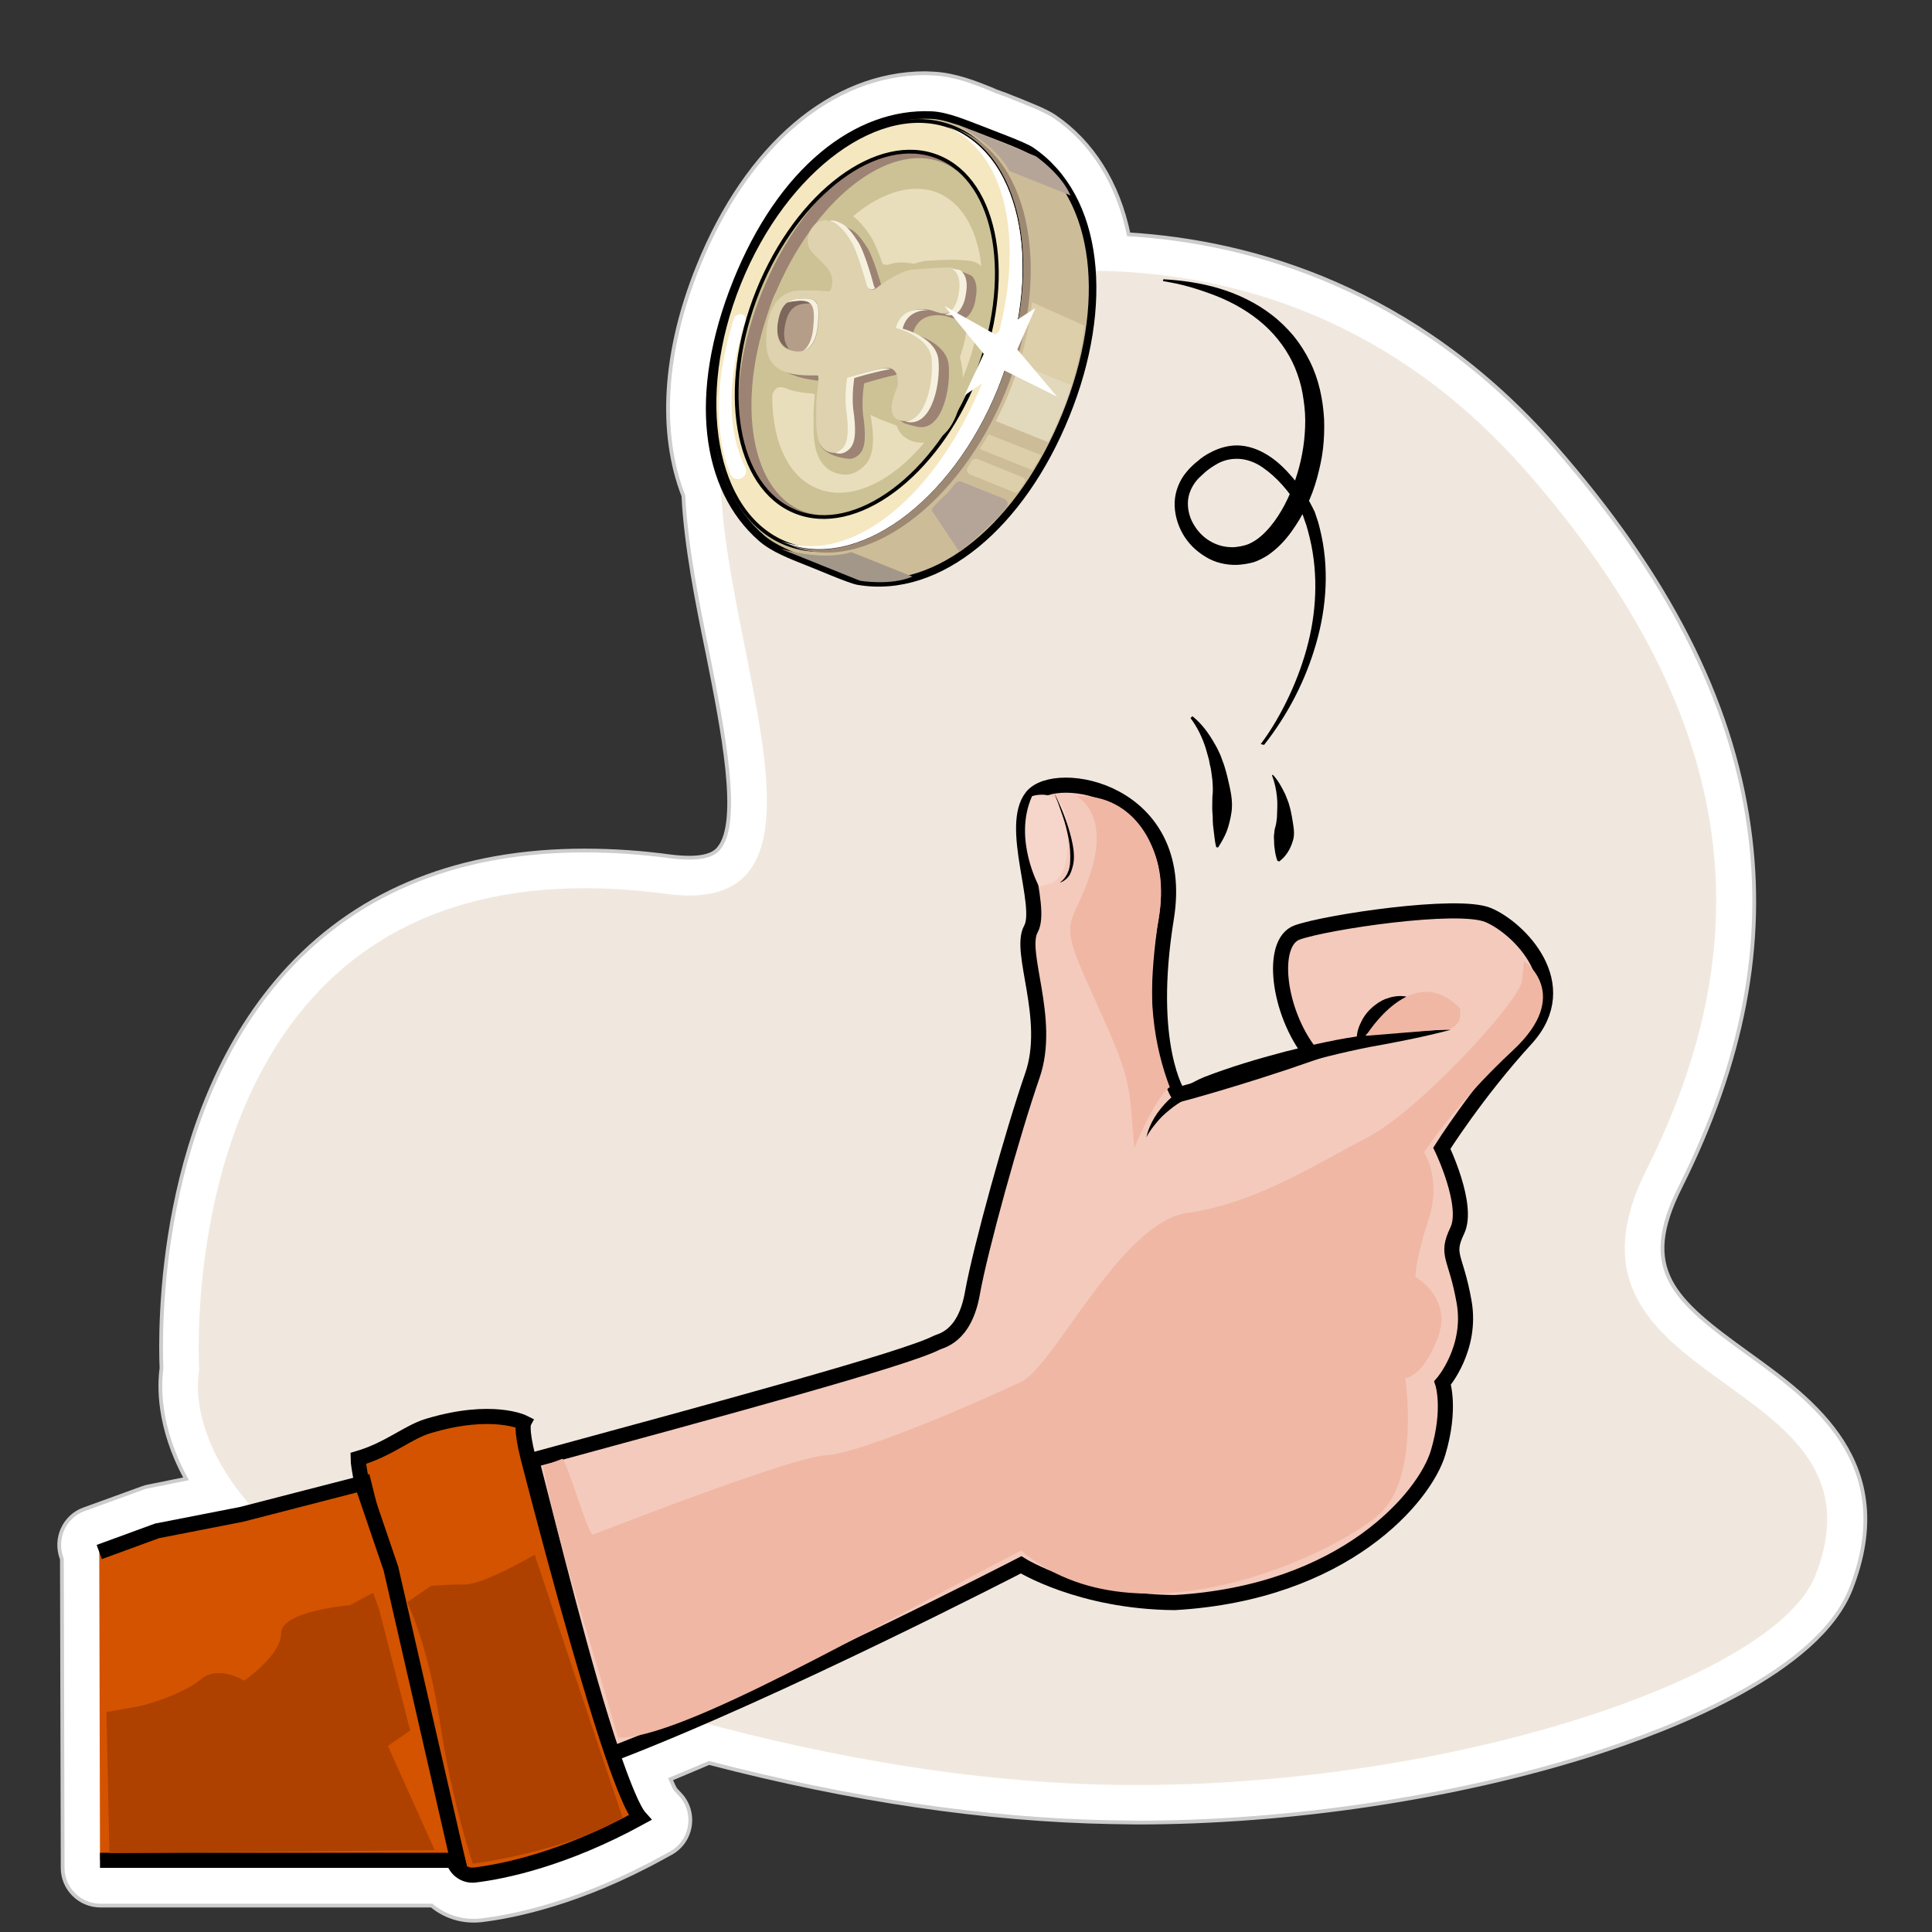 <?xml version="1.0" encoding="utf-8"?>
<!-- Generator: Adobe Illustrator 25.4.1, SVG Export Plug-In . SVG Version: 6.00 Build 0)  -->
<svg version="1.1" xmlns="http://www.w3.org/2000/svg" xmlns:xlink="http://www.w3.org/1999/xlink" x="0px" y="0px"
	 viewBox="0 0 512 512" style="enable-background:new 0 0 512 512;" xml:space="preserve">
<rect x="0" y="0" width="512" height="512" fill="#333333" stroke="none"/>
<style type="text/css">
	.st0{fill:#FFFFFF;stroke:#CCCCCC;stroke-miterlimit:10;}
	.st1{fill:#F0E8DE;}
	.st2{fill:#D6960B;}
	.st3{fill:#D6AC00;}
	.st4{fill:#A64001;}
	.st5{fill:#F2C644;}
	.st6{fill:#E7BA33;}
	.st7{fill:#FEC82E;}
	.st8{fill:#FDE56C;}
	.st9{fill:#A65801;}
	.st10{fill:#FFFFFF;}
	.st11{fill:#FFEBA2;}
	.st12{fill:#EBC656;}
	.st13{fill:#E5B420;}
	.st14{fill:#B86734;}
	.st15{fill:url(#SVGID_1_);}
	.st16{fill:#F4CABC;}
	.st17{fill:#657F8E;}
	.st18{fill:#5B7787;}
	.st19{fill:#F0B7A4;}
	.st20{fill:#F6D5CA;}
	.st21{fill:#526F80;}
	.st22{fill:#D6960B;stroke:#000000;stroke-width:2;stroke-miterlimit:10;}
	.st23{fill:#FEC82E;stroke:#000000;stroke-miterlimit:10;}
	.st24{fill:url(#SVGID_00000093867756455333302990000006450935590748762513_);}
	.st25{fill:#F4CABC;stroke:#000000;stroke-width:4;stroke-miterlimit:10;}
	.st26{fill:#657F8E;stroke:#000000;stroke-width:4;stroke-miterlimit:10;}
	.st27{fill:#5B7787;stroke:#000000;stroke-width:4;stroke-miterlimit:10;}
	.st28{fill:#7653A0;stroke:#000000;stroke-width:4;stroke-miterlimit:10;}
	.st29{fill:#582D8B;}
	.st30{fill:#F4EECE;}
	.st31{fill:#D45300;stroke:#000000;stroke-width:4;stroke-miterlimit:10;}
	.st32{fill:#AE4100;}
	.st33{fill:#CDBC98;stroke:#000000;stroke-width:2;stroke-miterlimit:10;}
	.st34{fill:none;stroke:#000000;stroke-width:0.958;stroke-miterlimit:10;}
	.st35{fill:#CDC296;}
	.st36{fill:#9D8373;}
	.st37{fill:#E9DEBC;}
	.st38{fill:#F5E7BF;stroke:#000000;stroke-miterlimit:10;}
	.st39{fill:#9D8973;}
	.st40{fill:#B5A498;}
	.st41{fill:#A3978A;}
	.st42{fill:#E2D8BB;}
	.st43{fill:#DCCFA9;}
	.st44{fill:url(#SVGID_00000176754139443349590170000010527374193687791027_);}
	.st45{fill:#DED2AF;}
	.st46{fill:#F6F1DE;}
	.st47{fill:#B59E89;}
	.st48{fill:#7D675B;}
	.st49{fill:url(#SVGID_00000147900944013383789130000004193337420975413397_);}
	.st50{fill:#07374A;}
	.st51{opacity:0.3;fill:#1BB8FF;}
	.st52{fill:url(#SVGID_00000120537990125539324610000005326180154281382808_);}
	.st53{fill:url(#SVGID_00000131350773663539676930000011426825883321568642_);}
	.st54{fill:url(#SVGID_00000084496074986247553190000011638369440123409575_);}
	.st55{fill:url(#SVGID_00000168804008119183151780000017219413703615037318_);}
	.st56{fill:url(#SVGID_00000034056372772181311130000001723438448580205981_);}
	.st57{fill:url(#SVGID_00000137108414586818060020000004516393762052791466_);}
	.st58{fill:url(#SVGID_00000175285682881552000630000012937609348394109573_);}
	.st59{fill:url(#SVGID_00000138562530582154907340000017571520891762396092_);}
	.st60{fill:url(#SVGID_00000158720155244650099750000006050040150794739617_);}
	.st61{opacity:0.6;fill:#B5FFFF;}
	.st62{fill:url(#SVGID_00000038394015613384356440000002559039498238104464_);}
	.st63{fill:url(#SVGID_00000043441452305303548670000002629975435085296807_);}
	.st64{fill:none;stroke:#000000;stroke-width:2;stroke-miterlimit:10;}
	.st65{fill:url(#SVGID_00000109713263705717240990000004573485639368183991_);}
	.st66{fill:url(#SVGID_00000108295806717223897010000013019869695880304005_);}
	.st67{fill:url(#SVGID_00000162349781288394566370000016200608742605207738_);}
	.st68{fill:url(#SVGID_00000146481070708245220580000007441172162369833604_);}
	.st69{fill:url(#SVGID_00000155112889990949778830000008975027449745695164_);}
	.st70{fill:url(#SVGID_00000132778867270136873100000009790327673958027435_);}
	.st71{fill:url(#SVGID_00000073711264129734596530000006243771589341707151_);}
	.st72{fill:url(#SVGID_00000071559437015705334160000014904058329028749754_);}
	.st73{fill:url(#SVGID_00000144340040292084818530000000316160097834663563_);}
	.st74{fill:url(#SVGID_00000175323623901163464810000006739745231185393086_);}
	.st75{fill:url(#SVGID_00000093890223570150606600000003090457047809258892_);}
</style>
<g id="safe">
</g>
<g id="Layer_1">
	<g>
		<path class="st0" d="M463.4,358.8c-20-14.4-29.1-22.3-18.1-44.2c16.6-33.2,22.6-64.4,18.2-95.4c-4.7-33.8-21.6-66.8-51.5-100.9
			c-37-42.1-80.4-54.2-112.9-56.2c-2.8-13.5-9.6-24.4-19.6-31.2c-2.2-1.5-5.9-3-13.5-6l-0.1,0c-0.8-0.3-1.5-0.6-1.9-0.7l-0.9-0.4
			c-4.4-1.8-9.9-4-15.6-4.3c-0.8,0-1.5-0.1-2.3-0.1c-24.8,0-47.3,19.2-60.2,51.2c-9.1,22.5-10.4,44-3.9,60.8
			c0.7,13.4,3.6,28,6.5,42.1c3.9,19.7,8.8,44.2,2.9,51.3c-0.5,0.6-2,2.5-7.8,2.5c0,0,0,0,0,0c-1.4,0-3-0.1-4.7-0.3
			c-8-1.1-15.7-1.6-23.1-1.6c-32.7,0-59.1,10.4-78.3,31C41.3,294.2,42.4,353,42.8,362.6c-0.6,4.3-1.1,15.4,6.5,29.3l-9.9,2
			c-0.5,0.1-1,0.2-1.5,0.4L22.2,400c-2.5,0.9-4.5,2.8-5.6,5.2s-1.2,5.2-0.3,7.7l0.1,0.2l0.2,79.9v2c0,5.5,4.5,10,10,10h87.8
			c3,2.5,6.9,4,11,4c0.7,0,1.4,0,2.1-0.1c8.6-1,26.3-4.6,48.1-16.6l2.2-1.2c2.7-1.5,4.5-4.1,5-7.1c0.5-3-0.4-6.1-2.4-8.3l-1.4-1.5
			c-0.2-0.3-0.6-1.1-1.3-2.7c3.2-1.3,6.6-2.8,10.2-4.3c37.6,9.8,73.5,15.1,106.7,15.7c2.3,0,4.5,0.1,6.8,0.1c0,0,0,0,0,0
			c40.4,0,84.4-6.6,120.6-18.1c21.9-7,59.9-21.9,68.5-43.8C503.6,387.7,480.3,371,463.4,358.8z"/>
	</g>
	<path class="st30" d="M263,102.1c-11.8,29.4-36.1,47.3-54.1,40.1c-18-7.3-23-37.1-11.2-66.4s36.1-47.3,54.1-40.1
		C269.8,42.9,274.9,72.7,263,102.1z M199.1,76.3c-5.2,12.9-7,26.3-5.1,37.7c2,11.8,7.7,20.1,16,23.5c8.4,3.4,18.2,1.3,27.8-5.8
		c9.3-6.9,17.3-17.8,22.5-30.7c5.2-12.9,7-26.3,5.1-37.7c-2-11.8-7.7-20.1-16-23.5c-8.4-3.4-18.2-1.3-27.8,5.8
		C212.2,52.5,204.3,63.4,199.1,76.3z"/>
	<path class="st1" d="M52.8,363.2c0,0-9.4-144,123.9-126.3c65.9,8.7-17.7-120.4,29.5-145.1s135.2-38.8,198.2,33
		c59,67.3,61.4,126.3,31.9,185.3c-29.5,59,66.1,53.1,44.8,107.4c-10.8,27.7-99.9,57-186.4,55.5c-83.2-1.5-163.8-33.2-187.6-44.8
		C44.6,397.4,52.8,363.2,52.8,363.2z"/>
	<g>
		<path d="M334.1,197.2c3-4,5.5-8.4,7.6-12.9c2.1-4.5,3.8-9.2,5-14c2.4-9.6,2.6-19.8,0-29.3c-0.2-0.6-0.3-1.2-0.5-1.8l-0.6-1.7
			l-0.3-0.9c0-0.1-0.2-0.4-0.3-0.7c-0.3-0.5-0.6-1-0.9-1.6c-1.3-2.1-2.7-4-4.3-5.8c-1.6-1.8-3.4-3.4-5.3-4.7
			c-1.9-1.3-4.1-2.1-6.2-2.2c-2.2-0.1-4.3,0.4-6.2,1.6c-1,0.6-1.9,1.2-2.8,2c-0.4,0.4-0.9,0.8-1.3,1.2l-0.6,0.6l-0.5,0.6
			c-1.3,1.7-2.1,3.7-2.1,5.8c0,2.1,0.6,4.2,1.8,6c1.1,1.8,2.7,3.3,4.6,4.3c1.9,1,3.9,1.4,6,1.3c1-0.1,2.1-0.3,3.1-0.6
			c0.9-0.3,1.8-0.8,2.7-1.4c1.7-1.2,3.3-2.9,4.7-4.8c2.7-3.7,4.7-8.1,6.1-12.7c1.4-4.6,2.1-9.3,2.1-14.1c0-2.4-0.3-4.7-0.7-7.1
			c-0.4-2.3-1.1-4.6-2-6.8c-1.8-4.3-4.7-8.3-8.3-11.5c-3.6-3.2-7.9-5.7-12.4-7.5c-2.3-0.9-4.6-1.7-7-2.4c-2.4-0.7-4.8-1.2-7.3-1.6
			l0.1-0.5c5,0.3,10.1,1,15,2.5c4.9,1.5,9.7,3.8,13.8,7c2.1,1.6,4,3.5,5.7,5.5c1.7,2.1,3.1,4.3,4.3,6.7c2.4,4.8,3.5,10.1,3.8,15.4
			c0.1,2.6,0,5.3-0.3,7.9c-0.3,2.6-0.9,5.2-1.6,7.8c-0.7,2.5-1.6,5-2.8,7.4c-1.1,2.4-2.5,4.7-4.1,6.9c-1.6,2.2-3.5,4.2-5.9,5.9
			c-1.2,0.8-2.5,1.5-4,2c-1.4,0.4-2.9,0.6-4.3,0.7c-2.9,0.1-6-0.6-8.5-2.2c-2.5-1.5-4.6-3.6-6-6.1c-1.4-2.5-2.2-5.4-2.1-8.3
			c0.1-2.9,1.3-5.9,3.2-8.1l0.7-0.8l0.7-0.7c0.5-0.5,1-0.9,1.5-1.3c1-0.9,2.2-1.7,3.4-2.3c2.4-1.3,5.4-2.1,8.2-1.8
			c2.9,0.3,5.5,1.5,7.7,3c2.2,1.5,4.1,3.4,5.8,5.4c1.7,2,3.2,4.1,4.5,6.4c0.3,0.6,0.6,1.1,0.9,1.7c0.1,0.3,0.3,0.6,0.5,1l0.3,0.9
			l0.6,1.8c0.2,0.6,0.3,1.2,0.5,1.9c2.5,10,1.8,20.6-1,30.3c-2.8,9.8-7.5,18.9-13.8,26.9L334.1,197.2z"/>
	</g>
	<g>
		<path d="M316,189.8c2.5,2,4.3,4.5,5.9,7.3c0.4,0.7,0.8,1.4,1.1,2.1l0.5,1.1l0.4,1.1c0.6,1.5,1,3,1.4,4.6c0.7,3.1,1.6,6.3,1,9.6
			c-0.1,0.8-0.3,1.6-0.5,2.4c-0.2,0.8-0.4,1.5-0.7,2.3c-0.6,1.5-1.4,2.9-2.3,4.3l-0.5-0.1c-0.4-1.6-0.5-3.2-0.7-4.7
			c-0.1-0.8-0.2-1.5-0.2-2.2c0-0.7,0-1.5-0.1-2.2c-0.1-1.4,0-2.9,0-4.3c0.2-1.4,0.1-2.9,0-4.3c-0.2-1.4-0.3-2.9-0.7-4.3l-0.2-1.1
			l-0.3-1.1c-0.2-0.7-0.4-1.4-0.6-2.1c-0.9-2.8-2.2-5.5-4-7.9L316,189.8z"/>
	</g>
	<g>
		<path d="M337.3,205.3c1.4,1.5,2.4,3.3,3.3,5.2c0.2,0.5,0.4,1,0.6,1.5c0.2,0.5,0.4,1,0.5,1.5c0.3,1,0.5,2,0.7,3.1
			c0.3,2.1,0.9,4.3,0.2,6.3c-0.6,2-1.7,4-3.6,5.4l-0.5-0.2c-0.4-1.2-0.6-2.2-0.7-3.2c-0.2-1-0.1-1.9-0.2-2.8c0-0.5,0-0.9,0.1-1.4
			c0-0.4,0.1-0.9,0.2-1.3c0.3-0.9,0.4-1.8,0.5-2.7c0-0.9,0.1-1.8,0.1-2.8c0-0.5,0-0.9,0-1.4c0-0.5-0.1-0.9-0.1-1.4
			c-0.2-1.9-0.6-3.8-1.3-5.6L337.3,205.3z"/>
	</g>
	<path class="st25" d="M394.4,242.5c-8.1-3.4-43.1,1.9-50.6,4.6c-7.4,2.6-5.1,21.2,3.6,32.1c-19.2,6.7-35.1,10.9-35.1,10.9
		s-8.7-12.9-3.2-46.8c5.5-33.9-29.3-40-35.6-32.2c-6.3,7.8,3.1,29-0.3,35.1s5.6,23.8,0.4,38.8c-5.2,15-13.8,45.9-15.9,57.7
		c-2.1,11.9-8.6,12.6-9.6,13.2c-8.5,4.3-56.1,17.2-107.2,31.1c5,19.3,13.9,55.7,21.4,77.8c43.7-16.7,108.3-50.1,108.3-50.1
		s15.6,9.8,40.7,10c45-2.6,66.3-28,69.8-39.7c3.5-11.7,1.2-18.5,1.2-18.5s7.9-9.1,5.7-21.5s-5-12.2-1.8-18.9
		c3.2-6.7-4.1-21.8-4.1-21.8s9.3-14.8,22.4-29.1C417.5,260.8,402.5,245.9,394.4,242.5z"/>
	<path class="st31" d="M138.8,377c0,0-8.3-4.2-25.3,0.9c-5.4,1.6-10.4,6.2-18.6,8.6c0,1.1,0.4,3.4,1,6.6l0.5-0.1l24.9,100h-1.1
		c0,0,0,0.1,0,0.1c0.7,2.5,3.1,4.1,5.6,3.8c7.5-0.9,23.5-4.1,43.8-15.2c-1.8-2-4.4-8.4-7.4-17.1c-7.5-22.1-17.3-59.1-22.3-78.5
		C138,378.5,138.8,377,138.8,377z"/>
	<polyline class="st31" points="26.5,493 120.2,493 121.3,493 103.6,415.7 95.9,393.1 64.1,401.3 41.6,405.7 26.3,411.3 	"/>
	<g>
		<path d="M303.8,301.4c0.8-3.7,3-7,5.7-9.7c2.7-2.7,6.1-4.8,9.7-6.3c7-2.7,14.1-4.8,21.3-6.7c7.2-1.8,14.4-3.5,21.9-4.4
			c1.9-0.2,3.7-0.4,5.5-0.5l5.5-0.4c3.7-0.2,7.4-0.5,11.1-0.5c-7.2,1.9-14.4,3.3-21.7,4.6c-3.5,0.7-7.1,1.5-10.7,2.4
			c-3.6,0.9-7.1,1.8-10.6,2.7c-3.5,0.9-7.1,1.9-10.6,2.9c-3.5,1-7.1,2-10.5,3.1c-3.4,1-6.5,2.6-9.4,4.7c-1.4,1.1-2.8,2.2-4,3.6
			C305.8,298.3,304.6,299.8,303.8,301.4z"/>
	</g>
	<g>
		<path d="M359.6,276.5c-0.2-1.8,0.1-3.4,0.8-5c0.7-1.6,1.6-3,2.9-4.2c0.6-0.6,1.3-1.1,2-1.6c0.7-0.4,1.5-0.9,2.3-1.1
			c1.6-0.6,3.4-0.8,5.1-0.5c-1.2,1.3-2.4,2.2-3.5,3.2c-0.6,0.5-1,1-1.6,1.4c-0.5,0.5-1,1-1.5,1.5l-3,3
			C362,274.2,361,275.3,359.6,276.5z"/>
	</g>
	<path class="st19" d="M143.9,388.6c0,0,1.9-0.8,5.1-2c0.9-0.3,7,20.5,8.1,20.1c16.6-6.4,53.8-20.6,61.6-21
		c10-0.6,43.1-15.3,51.9-19.5c8.8-4.1,26.5-42.5,44.2-44.8c17.7-2.4,34.2-13,47.8-20.1s40.1-36,40.7-41.3c0.6-5.3,0.6-5.3,0.6-5.3
		s13,8.8-2.9,23.6c-15.9,14.8-23.6,27.1-23.6,27.1s4.7,7.1,1.2,17.7c-3.5,10.6-3.5,15.3-3.5,15.3s10,5.6,5.9,16.2
		c-4.1,10.6-8.6,10.6-8.6,10.6s3.8,25.4-6.2,35.4c-10,10-64.3,36.9-95.6,10.3c-38.9,20.1-90.3,50.1-106.8,49.6
		C153.7,425.3,148.4,411.2,143.9,388.6z"/>
	<path class="st20" d="M273.5,211c0,0,8.7-3.1,9.4,7.9c0.8,11-2,14.6-4.7,15.3s-2.8,0.8-2.8,0.8S268.4,222.4,273.5,211z"/>
	<path class="st32" d="M141.7,412c0,0-13.4,7.9-18.5,7.9c-5.1,0-9,0.4-9,0.4l-6.3,4.3c0,0,5.5,11,8.7,31.9
		c3.1,20.8,8.7,37.4,8.7,37.4s24.4-3.1,39.7-12.2C157.9,460.7,141.7,412,141.7,412z"/>
	<path class="st32" d="M92.7,425.4c0,0-18.2,1.5-18.2,7.4s-9.8,12.6-9.8,12.6s-6.7-4.3-11.4-0.4c-4.7,3.9-14.2,6.7-16.1,7.1
		c-2,0.4-9,1.6-9,1.6l0.8,37.4l86.2-0.8l-12.4-27.6l5.9-4.1l-8.2-32l-1.6-4.5L92.7,425.4z"/>
	<g>
		<path d="M279.4,210.2c1.9,3.8,3.5,7.8,4.5,11.9c0.5,2.1,0.9,4.3,0.6,6.5c-0.2,1.1-0.5,2.2-1,3.2c-0.6,1-1.5,1.7-2.5,2.1l0-0.1
			c1.7-1.3,2.5-3.3,2.6-5.3c0.1-2,0-4.1-0.4-6.2c-0.4-2.1-0.9-4.1-1.6-6.1C280.9,214.1,280.2,212.2,279.4,210.2L279.4,210.2z"/>
	</g>
	<path class="st19" d="M362,274.5c0,0,12.3-20.3,24.9-7.3c0.8,4.8-2.9,5.5-2.9,5.5L362,274.5z"/>
	<path class="st19" d="M285.3,211c0,0,8.7,4.3,3.9,19.7c-4.7,15.3-9.4,11.4-0.8,30.3s10.6,23.6,11.4,33.4s0.8,9.8,0.8,9.8
		s5.5-13.4,9.4-16.1c-3.9-10.2-6.7-24.8-3.1-43.7C310.5,225.5,300.6,210.2,285.3,211z"/>
	<path class="st33" d="M282.5,109.9c-11.7,29-33.5,47.8-55.1,44.1c-2.3-0.4-11.4-4.4-13.6-5.2c-4-1.6-8.8-3.4-12-6.2
		c-15-13.1-18.5-38.1-6.6-67.8s31.9-45.2,51.7-44.3c4.1,0.2,8.9,2.3,12.9,3.8c2.2,0.9,11.5,4.3,13.4,5.6
		C291.5,52.3,294.2,81,282.5,109.9z"/>
	
		<ellipse transform="matrix(0.374 -0.927 0.927 0.374 61.634 268.584)" class="st34" cx="229.7" cy="88.6" rx="52.9" ry="32.4"/>
	
		<ellipse transform="matrix(0.374 -0.927 0.927 0.374 61.634 268.584)" class="st35" cx="229.7" cy="88.6" rx="52.9" ry="32.4"/>
	<path class="st36" d="M205.1,78.7c10.3-25.5,30.3-41.4,44.7-35.6c1.5,0.6,2.8,1.4,4.1,2.4c-1.9-2.3-4.1-4-6.7-5
		c-14.4-5.8-34.7,10.7-45.3,37c-10.6,26.2-7.4,52.2,7,58c2.6,1.1,5.4,1.4,8.3,1c-1.6-0.2-3.1-0.5-4.6-1.1
		C198.2,129.6,194.8,104.2,205.1,78.7z"/>
	<path class="st37" d="M218.9,64.8c0.1,0,0.2,0,0.2,0c1.1,0.3,1.8,0.5,2.5,0.6c0.6,0.1,1.1,0.3,1.8,0.4c0,0,0.1,0,0.1,0
		c2.1,0.4,3.1,0.8,3.3,0.9l5.7,2.2c0.4,0.1,0.7,0.4,1,0.7c0.5,0.5,1.3,0.7,2,0.5c1.8-0.6,3.6-0.7,5.3-0.4c0.4,0,0.8,0,1.2,0.2
		l7.6,3.1c0.3,0.1,0.6,0.3,0.8,0.5c1.5,0.8,2.8,1.9,3.8,3.3c4.3,5.7,1.3,15.3-0.8,20.5c0,0,0,0,0,0c-2.2,5.4-5.3,10.7-8.7,15
		c-1.2,1.6-3.4,2.1-5.2,1.3c-2-0.9-3.4-1.4-4.5-1.8c-0.6-0.2-1.1-0.4-1.5-0.6c0,0-0.1,0-0.1,0c0,0-6.5-3-6.5-3
		c-0.4-0.2-0.7-0.4-0.9-0.7c-0.1-0.1-0.1-0.2-0.2-0.3c-0.4-0.6-1.1-1-1.9-0.9c-1.7,0.2-3.5,0-5.3-0.8l-5.1-1.9
		c-0.2-0.1-0.5-0.2-0.7-0.4c0,0-0.1,0-0.1-0.1c-1.9-0.9-3.4-2.2-4.4-3.8c-1-1.5-3.2-0.9-3.4,0.8c-1.3,14.2,2.9,25.9,11.8,29.4
		c12.6,5.1,30-8.3,38.7-30c8.7-21.7,5.6-43.4-7.1-48.5C239.3,47.6,227.9,53.4,218.9,64.8z"/>
	<path class="st38" d="M252.6,33.8c19.1,7.7,24.6,38.6,12.3,69c-12.3,30.4-37.6,48.9-56.7,41.2c-19.1-7.7-24.6-38.6-12.3-69
		S233.5,26.1,252.6,33.8z M200.9,77c-10.5,26-6,52.2,9.9,58.6c15.9,6.4,37.3-9.4,47.7-35.4c10.5-26,6-52.2-9.9-58.6
		S211.4,51.1,200.9,77z"/>
	<path class="st39" d="M264.6,102.7c-12,29.9-36.8,48.2-55.7,41.6c0.3,0.1,0.7,0.3,1,0.4c19.1,7.7,44.4-10.8,56.7-41.2
		c12.3-30.4,6.8-61.3-12.3-69c-0.3-0.1-0.7-0.3-1-0.4C271.6,42.5,276.7,72.8,264.6,102.7z"/>
	<path class="st10" d="M260.4,101.2c-12,29.8-34.5,48.9-53.5,42.2c0.3,0.1,0.7,0.3,1,0.4c19.1,7.7,44.4-10.7,56.6-41
		c12.2-30.3,6.7-61.1-12.4-68.8c-0.3-0.1-0.7-0.3-1-0.4C269.4,42,272.4,71.4,260.4,101.2z"/>
	<path class="st10" d="M197.5,85.1c-2.3,6.9-6.9,25,0,38.7c0.4,0.8,0.3,1.8-0.4,2.5l0,0c-1.1,1.1-2.9,0.8-3.5-0.6
		c-2.3-5.5-6.1-19.1,0.9-41.3c0.1-0.4,0.4-0.8,0.9-0.9c0,0,0.1,0,0.1,0C196.7,82.7,197.9,83.9,197.5,85.1z"/>
	<path class="st40" d="M253.4,32.9l21.1,8.5c0,0,6.7,4.6,9.2,10.4c-16.2-6.5-16.2-6.5-16.2-6.5S264.8,39,253.4,32.9z"/>
	<path class="st41" d="M206.8,145.4l21.1,8.5c0,0,8.1,1.4,13.9-1.1c-16.2-6.5-16.2-6.5-16.2-6.5S219.2,148.9,206.8,145.4z"/>
	<g>
		<path class="st42" d="M284,102l-13.9-5.6c-0.8,2.5-1.6,4.9-2.6,7.4c-1.1,2.7-2.3,5.3-3.6,7.8l13.9,5.6c1.3-2.5,2.5-5.1,3.6-7.9
			C282.4,107,283.2,104.5,284,102z"/>
		<path class="st43" d="M287.4,86.3l-13.9-6.2c-0.6,5.3-1.7,10.8-3.4,16.3L284,102C285.7,96.7,286.8,91.4,287.4,86.3z"/>
		<path class="st43" d="M262,115.1c-0.8,1.5-2.4,3.9-2.4,3.9l14,5.6c0.7-1.2,1.5-2.4,2.2-3.7l0.1-0.3L262,115.1z"/>
		<path class="st43" d="M257.4,122.3c-0.3,0.5-0.6,1-0.9,1.5c-0.5,0.7-0.2,1.7,0.7,2l11.4,4.6c0.6,0.3,1.3,0,1.7-0.6
			c0.3-0.6,0.9-1.6,1.3-2.2c0.2-0.4,0-0.8-0.3-1l-12.1-4.9C258.4,121.4,257.7,121.7,257.4,122.3z"/>
		<path class="st40" d="M266.1,132.2l-11.2-4.5c-0.6-0.2-1.3-0.1-1.7,0.4c-0.5,0.6-1.2,1.4-1.7,2.1c-0.6,0.8-5.4,4.8-4.5,5.2
			l7.2,10.8c0.6,0.2,10.1-8.9,10.6-9.4c0.7-0.8,1.3-1.6,2-2.4C267.3,133.7,267,132.6,266.1,132.2z"/>
	</g>
	<path class="st35" d="M253.4,110.1c-2.7,6.7-7.1,7.4-9.5,7.2c-3.2-0.2-4.8-1.8-5.6-3c-1.4-2.3-1.4-5.5,0.2-9.4
		c0.1-0.4,0.3-0.6,0.4-0.8c0.1-0.5,0-1.2-0.1-1.6c-0.1,0-0.3,0-0.6,0c-3,0.5-5.7,1.2-7.5,1.7c-0.1,1.5-0.2,3.6,0,5.6
		c0.9,5.4,0.9,8.8-0.1,11.3c-0.3,0.8-0.8,1.6-1.4,2.2l-0.1,0.1l-0.1,0.1c-1.5,1.5-3.5,2.4-5.2,2.3c-2.9-0.2-6.6-1.6-7.8-7.6
		c-0.4-2-0.4-3.7-0.4-5.6c0-0.6,0-1.2,0-1.8c-0.1-2.2,0.2-4.4,0.3-6.1c0-0.1,0-0.3,0-0.4c-2.5-0.1-5.2-0.4-7.7-1.4
		c-4.4-1.7-2.6,4.6-5.2,0.5c-4.3-6.7,0.4-20.5,1.8-24.2c2-4.8,3.4-4.5,8.4-4.6c3-0.1,5,0.1,6.4,0.2c-0.1-0.5-0.5-1.1-1.1-1.7
		c-0.5-0.6-1.1-1.2-1.7-1.7c-1.9-1.8-3.1-0.2-3.6-2.9c-0.1-0.7,1.8-7.4,2.5-8.1c1.5-1.8,3.7-6.8,8.6-4.2c3,1.4,5.2,4.6,6.5,6.5
		l0.1,0.2l0,0c1.4,2.3,3.2,7.3,4.2,10.7c2.4-1.6,6.9-4.2,10.6-4.5c4.7-0.3,7.8-0.4,11.2,0c1.5,0.2,2.8,0.9,3.8,2
		c1.7,2,2.2,5.2,1.5,8.8c-0.2,1-0.4,2-0.8,2.9l0,0.1c-1.2,2.8-3,4.5-5.4,4.9c-1.9,0.4-3.7-0.2-5-0.7c-0.4-0.1-0.9-0.3-1.2-0.3
		c-1.8-0.3-2.9-0.1-3.7,0.2c3.5,1.6,8.2,4.7,8.8,10C255.6,101.1,254.9,106.3,253.4,110.1z M210.8,86.8c-0.1,0.5-0.3,2.9,1.5,3.4
		c2.2,0.7,2.7-0.1,3.1-1.1c0.3-0.7,0.4-1.5,0.5-2.5c0.2-2.5,0.1-3.5,0-3.9c-0.2,0-0.5-0.1-1-0.1c-2.9,0-3.2,0.4-3.6,1.5
		c-0.3,0.6-0.5,1.5-0.6,2.6L210.8,86.8L210.8,86.8z"/>
	<path class="st36" d="M247.5,71.2c-2.9,0.2-8.7,4.8-11.2,6.8c-0.9,0.7-2,0.4-2.3-0.7c-0.8-3.2-2.7-9.2-4-11.4
		c-1-1.5-2.7-4.4-4.9-5.3c-1.6-0.8-6.8-3.7-8.8-1.2c-1.8,2.2,2,6.7,2,6.7c0.2,2.1,2.6,3.7,4.7,6c2.4,2.6,1.8,5,1.4,6.2
		c-0.5,1.1-1.1,0-8.4,0.3c-7.3,0.3-13,6.6-12.6,13.1c0.4,8.3,12.5,9.4,17.6,9.4c0.4,1.3-0.6,5.2-0.5,9.1c0,2.4-3.7,4.8-3.3,7
		c0.5,3,5.4,4.3,8,4.4c0.6,0,1.7-0.3,2.7-1.4c1.5-1.7,1.6-5,0.8-10.5c-0.4-3.9,0.3-8.1,0.3-8.1s4.3-1.4,9.1-2.4s4,4.7,3.7,5.2
		c-0.2,0.4-4.9,3.3-4.5,5.7c0.1,0.7,1.3,1.3,1.9,1.8c0.5,0.4,3.5,1.2,4.6,1.3c6,0.4,8.2-10.4,7.6-16.5c-0.6-6.1-9.5-8.3-9.5-8.3
		c1.4-5.2,6.1-5.1,8.4-4.7c2.3,0.4,5.5,2.9,7.6-2.1c0.3-0.7,0.5-1.5,0.6-2.2c0.6-2.9,0.2-4.9-0.7-6c-0.4-0.5-1-0.6-1.6-0.9
		C253.1,71.2,251.7,70.9,247.5,71.2z M220.9,87.7c-0.6,5.7-3.5,7.3-7.2,6.2c-4.2-1.3-3.2-6.5-3.2-6.5c0.8-5.9,3.3-6.5,6.8-6.6
		C220.7,80.7,221.4,82.1,220.9,87.7z"/>
	<path class="st45" d="M242.1,71.4c-2.9,0.2-7.4,3-9.9,5c-0.9,0.7-2,0.4-2.3-0.7c-0.8-3.2-2.7-9.2-4-11.4c-1-1.5-2.7-4.4-4.9-5.3
		c-1.6-0.8-3.6-1.3-5.6,1.1c-1.8,2.2-1.3,4.4-1.3,4.4c0.2,2.1,2.6,3.7,4.7,6c2.4,2.6,1.8,5,1.4,6.2c-0.5,1.1-1.1,0-8.4,0.3
		c-7.3,0.3-9.1,8-8.7,14.5c0.4,8.3,8.6,8,13.7,8c0.4,1.3-0.6,5.2-0.5,9.1c0,2.4-0.1,4.4,0.3,6.6c0.5,3,1.8,4.7,4.5,4.8
		c0.6,0,1.7-0.3,2.7-1.4c1.5-1.7,1.6-5,0.8-10.5c-0.4-3.9,0.3-8.1,0.3-8.1s4.3-1.4,9.1-2.4c4.8-1,4,4.7,3.7,5.2
		c-0.2,0.6-4.1,8.5,2,8.8c6,0.4,8.2-10.4,7.6-16.5c-0.6-6.1-9.5-8.3-9.5-8.3c1.4-5.2,6.1-5.1,8.4-4.7c2.3,0.4,5.5,2.9,7.6-2.1
		c0.3-0.7,0.5-1.5,0.6-2.2c0.6-2.9,0.2-4.9-0.7-6c-0.4-0.5-1-0.8-1.6-0.9C249,70.9,246.3,71.1,242.1,71.4z"/>
	<g>
		<path class="st46" d="M219.8,58.5c0.3,0.1,0.7,0.3,1,0.4c2.2,1,4,3.8,4.9,5.3c1.3,2.2,3.1,8.1,4,11.4c0.3,1,1.3,1.4,2.2,0.8
			c-0.1-0.2-0.2-0.4-0.3-0.6c-0.8-3.2-2.7-9.2-4-11.4c-1-1.5-2.7-4.4-4.9-5.3C221.8,58.6,220.8,58.3,219.8,58.5z"/>
		<path class="st46" d="M253.6,71.4c-0.5,0-0.9-0.1-1.4-0.1c0.4,0.1,0.8,0.4,1.1,0.8c0.9,1.1,1.3,3.1,0.7,6
			c-0.1,0.7-0.3,1.5-0.6,2.2c-0.9,2.1-2,2.9-3.1,3c1.8,0.5,3.6,0.5,5-2.8c0.3-0.7,0.5-1.5,0.6-2.2c0.6-2.9,0.2-4.9-0.7-6
			C254.8,71.7,254.2,71.4,253.6,71.4z"/>
		<path class="st46" d="M235.5,97.9c0.1,0,0.3,0,0.4-0.1c-0.6-0.2-1.3-0.3-2.3-0.1c-4.8,1-9.1,2.4-9.1,2.4s-0.7,4.1-0.3,8.1
			c0.8,5.5,0.6,8.8-0.8,10.5c-0.8,0.8-1.6,1.2-2.2,1.3c0.4,0.1,0.9,0.2,1.4,0.2c0.6,0,1.7-0.3,2.7-1.4c1.5-1.7,1.6-5,0.8-10.5
			c-0.4-3.9,0.3-8.1,0.3-8.1S230.7,98.8,235.5,97.9z"/>
		<path class="st46" d="M245.8,82.2c-2.3-0.4-7-0.5-8.4,4.7c0,0,9,2.2,9.5,8.3c0.5,5.9-1.4,16.1-7,16.5c0.4,0.1,0.8,0.2,1.2,0.2
			c6,0.4,8.2-10.4,7.6-16.5c-0.6-6.1-9.5-8.3-9.5-8.3c1.1-4.2,4.4-4.9,6.8-4.9C246,82.3,245.9,82.3,245.8,82.2z"/>
	</g>
	<path class="st47" d="M216.8,86.4c-0.6,5.8-3.6,7.6-7.4,6.4c-4.3-1.3-3.3-6.7-3.3-6.7c0.8-6.1,3.4-6.8,7-6.8
		C216.7,79.2,217.4,80.6,216.8,86.4z"/>
	<path class="st48" d="M207.9,87.2c0.8-6.1,3.4-6.8,7-6.8c0.6,0,1.1,0,1.6,0.1c-0.5-1.1-1.6-1.4-3.4-1.4c-3.6,0.1-6.2,0.7-7,6.8
		c0,0-0.9,5.1,3,6.6C207.3,90.4,207.9,87.2,207.9,87.2z"/>
	<path class="st46" d="M213,79.1c-1.7,0-3.2,0.2-4.4,1.1c1-0.3,2-0.4,3.2-0.5c3.6-0.1,4.3,1.4,3.7,7.3c-0.3,3.1-1.3,5-2.7,6
		c2-0.7,3.5-2.8,3.9-6.7C217.3,80.4,216.6,79,213,79.1z"/>
	<polygon class="st10" points="280.1,105.1 265.6,97.9 255.6,104.8 260.7,93.8 250.3,81.1 263.7,88.6 274.4,81.6 269.6,92.6 	"/>
</g>
</svg>
